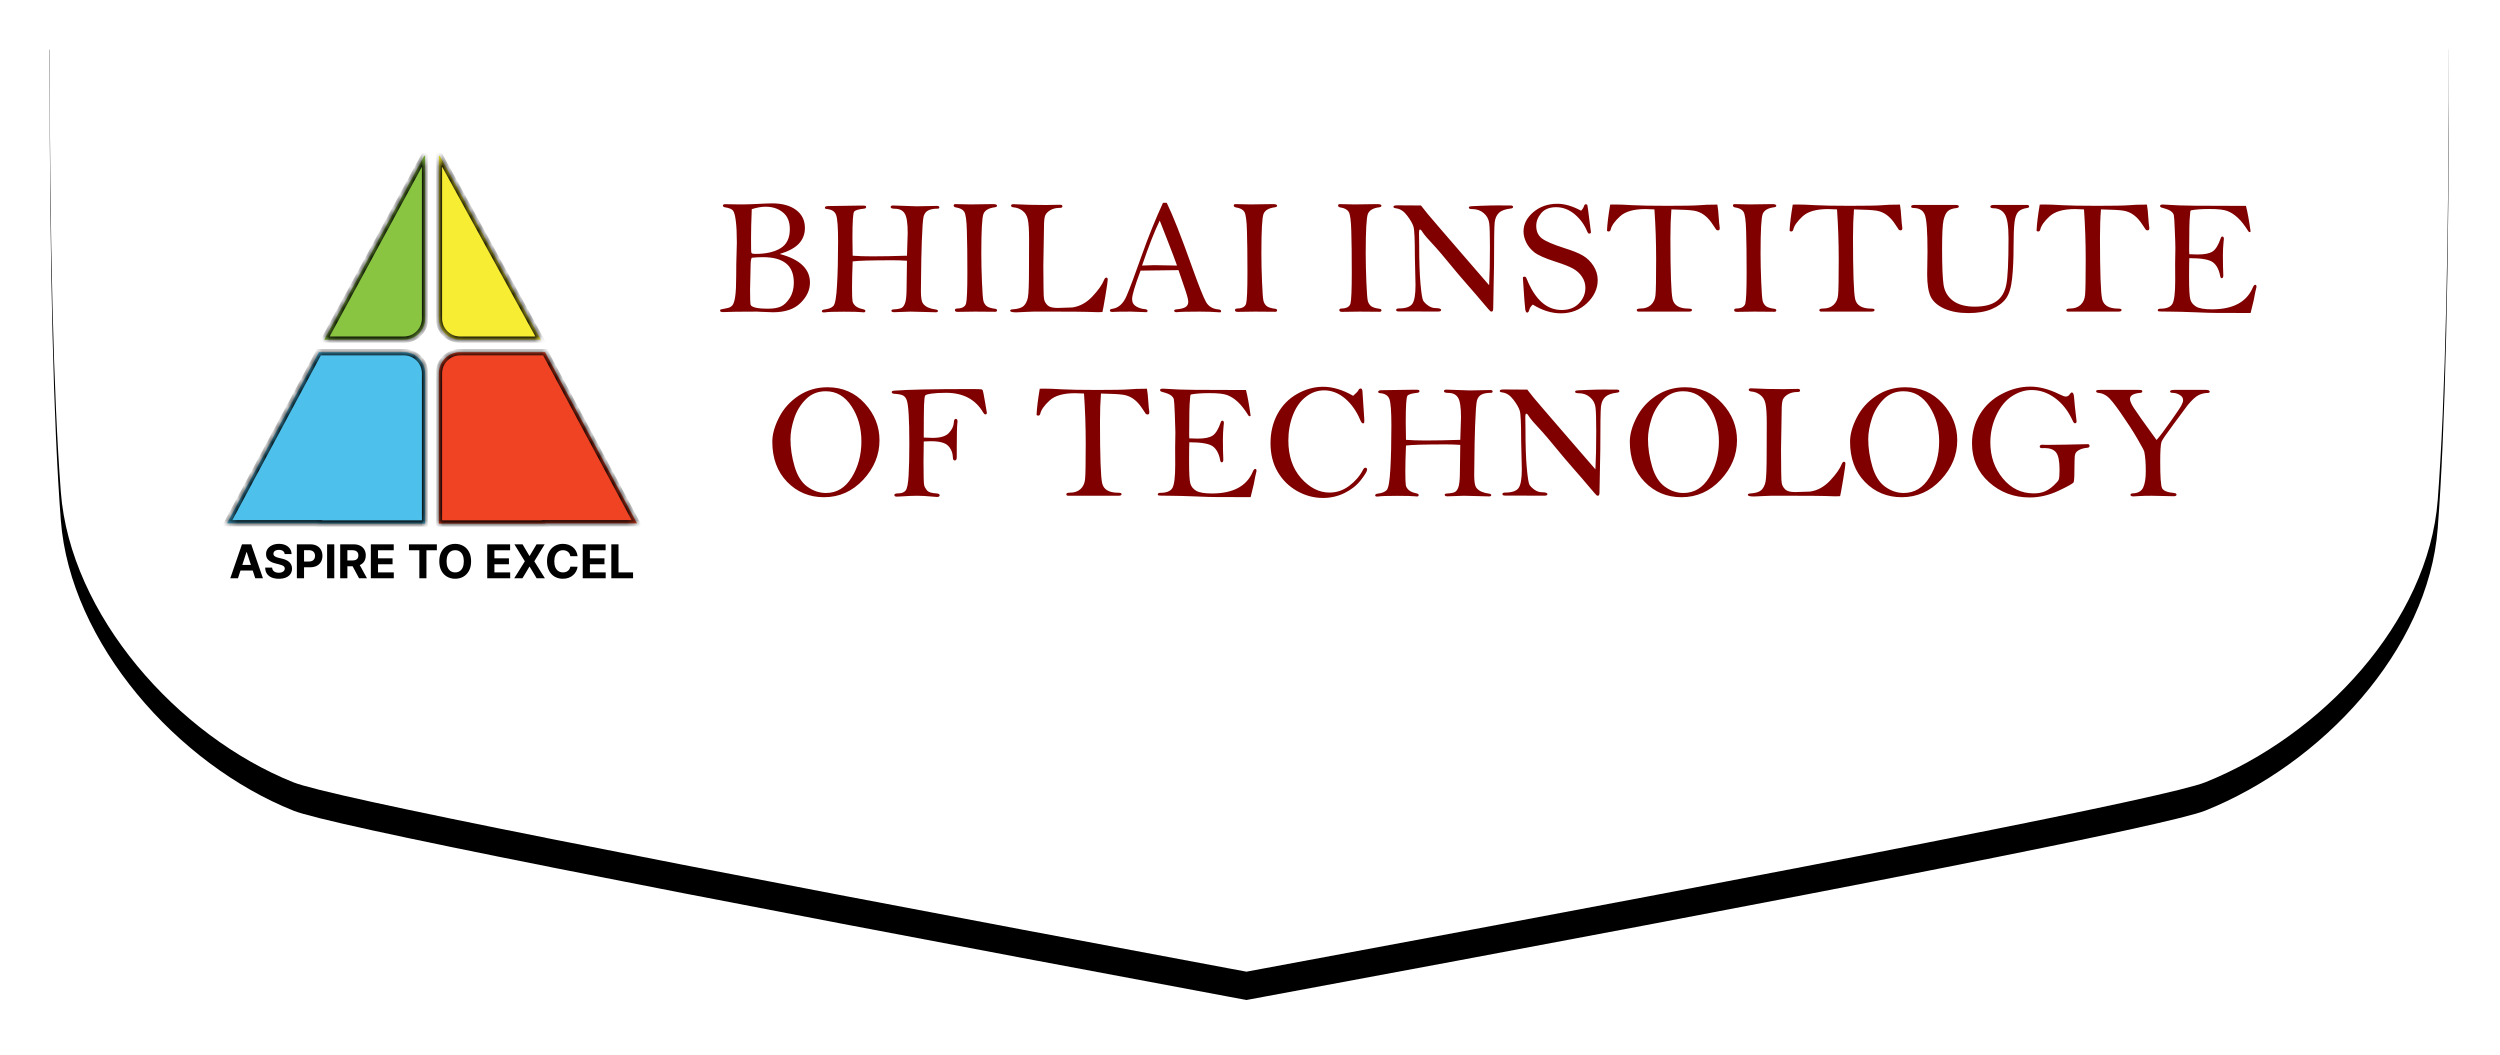 <svg width="353" height="149" viewBox="0 0 353 149" fill="none" xmlns="http://www.w3.org/2000/svg">
<g filter="url(#filter0_d_471_8386)">
<path d="M345.8 3C345.8 34.165 345.27 56.686 344.211 70.564C342.891 87.853 327.804 103.894 311.365 110.466C306.338 112.476 261.216 121.388 176 137.2L175.993 137.198L173.471 136.728C90.424 121.21 46.411 112.456 41.435 110.466C24.996 103.894 9.908 86.753 8.589 69.464C7.553 55.898 7.024 34.423 7 5.04V3H345.8Z" fill="black"/>
</g>
<path d="M345.8 3C345.8 34.165 345.27 56.686 344.211 70.564C342.891 87.853 327.804 103.894 311.365 110.466C306.338 112.476 261.216 121.388 176 137.2L175.993 137.198L173.471 136.728C90.424 121.21 46.411 112.456 41.435 110.466C24.996 103.894 9.908 86.753 8.589 69.464C7.553 55.898 7.024 34.423 7 5.04V3H345.8Z" fill="white"/>
<mask id="path-3-inside-1_471_8386" fill="white">
<path fill-rule="evenodd" clip-rule="evenodd" d="M45.038 49.727L32.059 73.893H45.038V73.928H60.025V52.724C60.025 51.069 58.683 49.727 57.028 49.727H45.038Z"/>
</mask>
<path fill-rule="evenodd" clip-rule="evenodd" d="M45.038 49.727L32.059 73.893H45.038V73.928H60.025V52.724C60.025 51.069 58.683 49.727 57.028 49.727H45.038Z" fill="#4DC0EC"/>
<path d="M32.059 73.893L31.663 73.68L31.307 74.343H32.059V73.893ZM45.038 49.727V49.277H44.769L44.642 49.514L45.038 49.727ZM45.038 73.893H45.487V73.444H45.038V73.893ZM45.038 73.928H44.588V74.378H45.038V73.928ZM60.025 73.928V74.378H60.474V73.928H60.025ZM32.455 74.106L45.434 49.939L44.642 49.514L31.663 73.68L32.455 74.106ZM45.038 73.444H32.059V74.343H45.038V73.444ZM45.487 73.928V73.893H44.588V73.928H45.487ZM60.025 73.478H45.038V74.378H60.025V73.478ZM59.575 52.724V73.928H60.474V52.724H59.575ZM57.028 50.176C58.435 50.176 59.575 51.317 59.575 52.724H60.474C60.474 50.82 58.931 49.277 57.028 49.277V50.176ZM45.038 50.176H57.028V49.277H45.038V50.176Z" fill="black" mask="url(#path-3-inside-1_471_8386)"/>
<mask id="path-5-inside-2_471_8386" fill="white">
<path fill-rule="evenodd" clip-rule="evenodd" d="M64.97 49.727H76.96L89.939 73.893H76.96V73.928H61.973V52.724C61.973 51.069 63.315 49.727 64.97 49.727Z"/>
</mask>
<path fill-rule="evenodd" clip-rule="evenodd" d="M64.97 49.727H76.96L89.939 73.893H76.96V73.928H61.973V52.724C61.973 51.069 63.315 49.727 64.97 49.727Z" fill="#F04323"/>
<path d="M76.96 49.727L77.356 49.514L77.229 49.277H76.96V49.727ZM89.939 73.893V74.343H90.691L90.335 73.68L89.939 73.893ZM76.96 73.893V73.444H76.51V73.893H76.96ZM76.96 73.928V74.378H77.409V73.928H76.96ZM61.973 73.928H61.523V74.378H61.973V73.928ZM76.96 49.277H64.97V50.176H76.96V49.277ZM90.335 73.68L77.356 49.514L76.564 49.939L89.543 74.106L90.335 73.68ZM76.96 74.343H89.939V73.444H76.96V74.343ZM77.409 73.928V73.893H76.51V73.928H77.409ZM61.973 74.378H76.96V73.478H61.973V74.378ZM61.523 52.724V73.928H62.422V52.724H61.523ZM64.97 49.277C63.066 49.277 61.523 50.82 61.523 52.724H62.422C62.422 51.317 63.563 50.176 64.97 50.176V49.277Z" fill="black" mask="url(#path-5-inside-2_471_8386)"/>
<mask id="path-7-inside-3_471_8386" fill="white">
<path fill-rule="evenodd" clip-rule="evenodd" d="M76.36 47.965L62.093 22H61.973V44.968C61.973 46.623 63.315 47.965 64.97 47.965H76.36Z"/>
</mask>
<path fill-rule="evenodd" clip-rule="evenodd" d="M76.36 47.965L62.093 22H61.973V44.968C61.973 46.623 63.315 47.965 64.97 47.965H76.36Z" fill="#F7ED33"/>
<path d="M76.36 47.965V48.415H77.12L76.754 47.749L76.36 47.965ZM62.093 22L62.487 21.784L62.359 21.55H62.093V22ZM61.973 22V21.55H61.523V22H61.973ZM76.754 47.749L62.487 21.784L61.699 22.216L75.966 48.182L76.754 47.749ZM61.973 22.45H62.093V21.55H61.973V22.45ZM62.422 44.968V22H61.523V44.968H62.422ZM64.97 47.516C63.563 47.516 62.422 46.375 62.422 44.968H61.523C61.523 46.871 63.066 48.415 64.97 48.415V47.516ZM76.36 47.516H64.97V48.415H76.36V47.516Z" fill="black" mask="url(#path-7-inside-3_471_8386)"/>
<mask id="path-9-inside-4_471_8386" fill="white">
<path fill-rule="evenodd" clip-rule="evenodd" d="M45.786 47.965L59.904 22H60.023V44.968C60.023 46.623 58.681 47.965 57.026 47.965H45.786Z"/>
</mask>
<path fill-rule="evenodd" clip-rule="evenodd" d="M45.786 47.965L59.904 22H60.023V44.968C60.023 46.623 58.681 47.965 57.026 47.965H45.786Z" fill="#89C541"/>
<path d="M45.786 47.965V48.415H45.029L45.391 47.75L45.786 47.965ZM59.904 22L59.509 21.785L59.637 21.55H59.904V22ZM60.023 22V21.55H60.473V22H60.023ZM45.391 47.75L59.509 21.785L60.299 22.215L46.181 48.18L45.391 47.75ZM60.023 22.45H59.904V21.55H60.023V22.45ZM59.574 44.968V22H60.473V44.968H59.574ZM57.026 47.516C58.433 47.516 59.574 46.375 59.574 44.968H60.473C60.473 46.871 58.93 48.415 57.026 48.415V47.516ZM45.786 47.516H57.026V48.415H45.786V47.516Z" fill="black" mask="url(#path-9-inside-4_471_8386)"/>
<path d="M33.599 81.654H32.513L34.168 76.858H35.475L37.128 81.654H36.042L34.84 77.954H34.803L33.599 81.654ZM33.532 79.769H36.098V80.561H33.532V79.769ZM40.198 78.238C40.179 78.049 40.099 77.902 39.957 77.797C39.815 77.693 39.622 77.641 39.378 77.641C39.213 77.641 39.073 77.664 38.959 77.711C38.845 77.756 38.758 77.819 38.697 77.9C38.637 77.982 38.608 78.074 38.608 78.177C38.605 78.263 38.623 78.338 38.662 78.402C38.702 78.466 38.758 78.521 38.828 78.568C38.898 78.613 38.979 78.653 39.071 78.687C39.164 78.72 39.262 78.748 39.367 78.772L39.797 78.875C40.007 78.921 40.199 78.984 40.373 79.062C40.548 79.14 40.7 79.236 40.828 79.35C40.956 79.464 41.055 79.598 41.125 79.753C41.197 79.907 41.234 80.085 41.235 80.284C41.234 80.578 41.159 80.832 41.01 81.048C40.864 81.262 40.651 81.428 40.373 81.547C40.097 81.664 39.764 81.722 39.373 81.722C38.986 81.722 38.649 81.663 38.362 81.544C38.076 81.426 37.853 81.25 37.692 81.017C37.533 80.783 37.449 80.494 37.442 80.149H38.423C38.434 80.309 38.48 80.444 38.561 80.551C38.644 80.657 38.754 80.738 38.891 80.793C39.03 80.846 39.187 80.872 39.362 80.872C39.533 80.872 39.683 80.847 39.809 80.797C39.937 80.747 40.036 80.678 40.106 80.589C40.177 80.5 40.212 80.398 40.212 80.282C40.212 80.174 40.18 80.084 40.116 80.01C40.053 79.937 39.961 79.875 39.84 79.823C39.719 79.772 39.572 79.725 39.397 79.683L38.875 79.551C38.47 79.453 38.151 79.299 37.917 79.09C37.683 78.881 37.566 78.599 37.568 78.245C37.566 77.954 37.644 77.701 37.8 77.484C37.958 77.267 38.174 77.097 38.449 76.975C38.723 76.854 39.035 76.793 39.385 76.793C39.741 76.793 40.052 76.854 40.317 76.975C40.584 77.097 40.792 77.267 40.94 77.484C41.089 77.701 41.165 77.952 41.17 78.238H40.198ZM41.917 81.654V76.858H43.809C44.173 76.858 44.483 76.928 44.739 77.067C44.995 77.204 45.19 77.395 45.325 77.641C45.46 77.884 45.528 78.165 45.528 78.484C45.528 78.802 45.459 79.083 45.322 79.327C45.185 79.57 44.986 79.76 44.725 79.896C44.466 80.031 44.152 80.099 43.784 80.099H42.578V79.287H43.62C43.815 79.287 43.976 79.253 44.102 79.186C44.23 79.117 44.325 79.023 44.388 78.903C44.452 78.781 44.484 78.641 44.484 78.484C44.484 78.324 44.452 78.185 44.388 78.067C44.325 77.947 44.23 77.854 44.102 77.788C43.974 77.721 43.812 77.687 43.615 77.687H42.931V81.654H41.917ZM47.201 76.858V81.654H46.187V76.858H47.201ZM48.035 81.654V76.858H49.927C50.289 76.858 50.598 76.923 50.855 77.053C51.112 77.181 51.308 77.363 51.442 77.598C51.578 77.833 51.646 78.108 51.646 78.425C51.646 78.743 51.577 79.017 51.44 79.247C51.303 79.475 51.103 79.65 50.843 79.772C50.584 79.893 50.27 79.954 49.901 79.954H48.635V79.139H49.737C49.931 79.139 50.092 79.113 50.22 79.06C50.348 79.007 50.443 78.927 50.505 78.821C50.569 78.715 50.602 78.583 50.602 78.425C50.602 78.266 50.569 78.132 50.505 78.022C50.443 77.913 50.347 77.83 50.218 77.774C50.09 77.716 49.928 77.687 49.733 77.687H49.049V81.654H48.035ZM50.625 79.472L51.817 81.654H50.698L49.531 79.472H50.625ZM52.362 81.654V76.858H55.594V77.694H53.377V78.837H55.428V79.673H53.377V80.818H55.603V81.654H52.362ZM57.744 77.694V76.858H61.683V77.694H60.214V81.654H59.212V77.694H57.744ZM66.519 79.256C66.519 79.779 66.42 80.224 66.222 80.591C66.025 80.958 65.757 81.238 65.416 81.432C65.078 81.624 64.697 81.72 64.274 81.72C63.847 81.72 63.465 81.623 63.126 81.43C62.788 81.236 62.52 80.956 62.323 80.589C62.126 80.222 62.028 79.778 62.028 79.256C62.028 78.733 62.126 78.288 62.323 77.922C62.52 77.555 62.788 77.275 63.126 77.083C63.465 76.89 63.847 76.793 64.274 76.793C64.697 76.793 65.078 76.89 65.416 77.083C65.757 77.275 66.025 77.555 66.222 77.922C66.42 78.288 66.519 78.733 66.519 79.256ZM65.491 79.256C65.491 78.918 65.441 78.632 65.339 78.399C65.239 78.167 65.098 77.99 64.915 77.87C64.733 77.75 64.519 77.69 64.274 77.69C64.029 77.69 63.815 77.75 63.632 77.87C63.45 77.99 63.307 78.167 63.206 78.399C63.106 78.632 63.056 78.918 63.056 79.256C63.056 79.595 63.106 79.881 63.206 80.113C63.307 80.346 63.45 80.522 63.632 80.643C63.815 80.763 64.029 80.823 64.274 80.823C64.519 80.823 64.733 80.763 64.915 80.643C65.098 80.522 65.239 80.346 65.339 80.113C65.441 79.881 65.491 79.595 65.491 79.256ZM68.797 81.654V76.858H72.028V77.694H69.811V78.837H71.862V79.673H69.811V80.818H72.038V81.654H68.797ZM73.785 76.858L74.752 78.493H74.79L75.762 76.858H76.907L75.443 79.256L76.94 81.654H75.773L74.79 80.017H74.752L73.769 81.654H72.607L74.108 79.256L72.635 76.858H73.785ZM81.555 78.537H80.529C80.51 78.405 80.472 78.287 80.414 78.184C80.356 78.079 80.282 77.99 80.192 77.917C80.101 77.844 79.996 77.787 79.878 77.748C79.761 77.709 79.633 77.69 79.496 77.69C79.248 77.69 79.032 77.751 78.847 77.875C78.663 77.996 78.52 78.174 78.419 78.409C78.317 78.641 78.267 78.924 78.267 79.256C78.267 79.598 78.317 79.885 78.419 80.118C78.522 80.351 78.666 80.526 78.85 80.645C79.034 80.764 79.247 80.823 79.489 80.823C79.625 80.823 79.751 80.805 79.866 80.769C79.983 80.733 80.087 80.681 80.178 80.612C80.268 80.542 80.343 80.457 80.402 80.357C80.463 80.257 80.505 80.143 80.529 80.015L81.555 80.02C81.528 80.24 81.462 80.452 81.356 80.657C81.251 80.86 81.11 81.041 80.932 81.202C80.755 81.362 80.544 81.488 80.299 81.582C80.056 81.674 79.78 81.72 79.473 81.72C79.045 81.72 78.662 81.623 78.325 81.43C77.99 81.236 77.724 80.956 77.529 80.589C77.335 80.222 77.239 79.778 77.239 79.256C77.239 78.733 77.337 78.288 77.534 77.922C77.731 77.555 77.998 77.275 78.335 77.083C78.672 76.89 79.051 76.793 79.473 76.793C79.751 76.793 80.008 76.832 80.246 76.91C80.484 76.988 80.696 77.102 80.88 77.252C81.064 77.4 81.214 77.582 81.33 77.797C81.447 78.013 81.522 78.26 81.555 78.537ZM82.282 81.654V76.858H85.513V77.694H83.296V78.837H85.347V79.673H83.296V80.818H85.523V81.654H82.282ZM86.319 81.654V76.858H87.333V80.818H89.389V81.654H86.319Z" fill="black"/>
<path d="M110.097 35.863C111.524 36.239 112.591 36.764 113.297 37.44C114.01 38.115 114.367 38.936 114.367 39.903C114.367 40.938 113.926 41.894 113.044 42.769C112.161 43.651 110.865 44.092 109.153 44.092C108.831 44.092 108.317 44.073 107.611 44.035C107.158 44.011 106.913 44 106.875 44C104.511 44 102.915 44.023 102.087 44.069C101.81 44.069 101.672 43.996 101.672 43.85C101.672 43.774 101.711 43.72 101.787 43.689C101.872 43.659 102.171 43.597 102.685 43.505C102.992 43.451 103.234 43.321 103.41 43.114C103.587 42.907 103.721 42.485 103.813 41.848C103.905 41.211 103.951 40.263 103.951 39.005C103.951 37.762 103.967 36.761 103.997 36.001C104.028 35.234 104.043 34.647 104.043 34.24C104.043 32.974 103.993 31.957 103.894 31.19C103.802 30.423 103.667 29.935 103.491 29.728C103.314 29.513 102.954 29.364 102.409 29.279C102.186 29.249 102.075 29.168 102.075 29.038C102.075 28.9 102.186 28.831 102.409 28.831L104.504 28.865C105.187 28.865 105.827 28.85 106.426 28.819C107.768 28.75 108.636 28.715 109.027 28.715C110.446 28.715 111.574 29.026 112.411 29.648C113.239 30.269 113.654 31.117 113.654 32.191C113.654 33.035 113.381 33.76 112.836 34.367C112.292 34.973 111.379 35.471 110.097 35.863ZM106.149 29.533C106.08 31.213 106.046 32.575 106.046 33.618L106.057 35.322C106.057 35.552 106.088 35.698 106.149 35.759C106.219 35.821 106.399 35.851 106.69 35.851C108.148 35.851 109.318 35.587 110.201 35.057C111.083 34.52 111.524 33.622 111.524 32.364C111.524 31.297 111.194 30.503 110.535 29.981C109.882 29.452 109.069 29.187 108.095 29.187C107.527 29.187 106.878 29.302 106.149 29.533ZM106.149 36.392C106.042 36.584 105.988 36.918 105.988 37.394L105.908 40.962C105.908 42.22 105.938 42.922 106 43.068C106.069 43.214 106.291 43.336 106.667 43.436C107.051 43.536 107.653 43.586 108.474 43.586C109.203 43.586 109.794 43.486 110.247 43.286C110.707 43.079 111.129 42.676 111.513 42.078C111.897 41.479 112.088 40.762 112.088 39.926C112.088 38.683 111.72 37.77 110.983 37.186C110.255 36.603 109.173 36.312 107.738 36.312C107.254 36.312 106.725 36.339 106.149 36.392ZM128.064 36.105L128.167 32.905C128.167 31.501 128.025 30.58 127.741 30.143C127.465 29.698 126.997 29.475 126.337 29.475C125.953 29.475 125.762 29.395 125.762 29.233C125.762 29.087 125.877 29.015 126.107 29.015L129.456 29.13L132.299 29.072C132.522 29.072 132.633 29.141 132.633 29.279C132.633 29.402 132.56 29.463 132.414 29.463C131.831 29.463 131.378 29.548 131.056 29.717C130.734 29.886 130.519 30.173 130.411 30.58C130.312 30.987 130.227 32.149 130.158 34.067C130.097 35.978 130.066 37.367 130.066 38.234L130.032 41.065C130.032 41.947 130.116 42.523 130.285 42.791C130.454 43.052 130.703 43.26 131.033 43.413C131.371 43.559 131.716 43.651 132.069 43.689C132.314 43.72 132.437 43.793 132.437 43.908C132.437 44.031 132.334 44.092 132.126 44.092L128.581 44L126.268 44.081C126 44.081 125.865 44.011 125.865 43.873C125.865 43.758 125.961 43.697 126.153 43.689C126.767 43.651 127.166 43.57 127.35 43.447C127.542 43.325 127.695 43.091 127.81 42.745C127.925 42.4 127.991 41.817 128.006 40.996L128.064 36.818C127.404 36.772 126.732 36.749 126.049 36.749C123.08 36.749 121.196 36.803 120.398 36.91C120.337 38.383 120.306 39.596 120.306 40.547C120.306 41.614 120.329 42.27 120.375 42.515C120.421 42.761 120.563 42.991 120.801 43.206C121.047 43.413 121.38 43.559 121.802 43.643C122.063 43.697 122.194 43.781 122.194 43.896C122.194 44.035 122.109 44.104 121.94 44.104C121.887 44.104 121.81 44.096 121.71 44.081C121.296 44.035 120.437 44.011 119.132 44.011C117.713 44.011 116.842 44.042 116.52 44.104C116.45 44.111 116.381 44.115 116.312 44.115C116.136 44.115 116.048 44.057 116.048 43.943C116.048 43.812 116.167 43.731 116.404 43.701C116.995 43.632 117.417 43.467 117.67 43.206C117.924 42.945 118.096 41.967 118.188 40.271C118.288 38.575 118.338 36.515 118.338 34.09C118.338 32.118 118.246 30.875 118.062 30.361C117.878 29.847 117.429 29.563 116.715 29.51C116.554 29.494 116.473 29.433 116.473 29.325C116.473 29.172 116.638 29.095 116.968 29.095L121.607 29.026C121.937 29.026 122.132 29.038 122.194 29.061C122.263 29.076 122.297 29.137 122.297 29.245C122.297 29.368 122.198 29.441 121.998 29.463C121.238 29.54 120.774 29.678 120.605 29.878C120.444 30.077 120.364 31.32 120.364 33.607C120.364 33.845 120.375 34.677 120.398 36.105C121.181 36.166 122.102 36.197 123.16 36.197C124.526 36.197 126.161 36.166 128.064 36.105ZM134.9 28.819L136.995 28.865L140.206 28.819C140.59 28.819 140.782 28.896 140.782 29.049C140.782 29.164 140.678 29.237 140.471 29.268C139.619 29.375 139.086 29.682 138.871 30.189C138.664 30.695 138.56 32.567 138.56 35.805C138.56 36.995 138.591 38.334 138.652 39.822C138.714 41.311 138.783 42.201 138.859 42.492C138.936 42.784 139.082 43.022 139.297 43.206C139.512 43.39 139.911 43.52 140.494 43.597C140.686 43.62 140.782 43.693 140.782 43.816C140.782 43.954 140.693 44.023 140.517 44.023L137.662 44L135.234 44.035C134.965 44.035 134.831 43.958 134.831 43.804C134.831 43.643 134.939 43.563 135.153 43.563C135.867 43.547 136.285 43.309 136.408 42.849C136.531 42.389 136.592 40.919 136.592 38.441C136.592 36.047 136.569 34.109 136.523 32.629C136.485 31.148 136.362 30.242 136.155 29.912C135.948 29.582 135.556 29.375 134.981 29.291C134.766 29.253 134.658 29.164 134.658 29.026C134.658 28.888 134.739 28.819 134.9 28.819ZM155.663 44.057C155.287 44.073 155.072 44.081 155.019 44.081C154.735 44.081 154.221 44.065 153.476 44.035C152.732 44.011 151.186 44 148.838 44H145.915C145.807 44 145.416 44.015 144.741 44.046C144.066 44.084 143.655 44.104 143.509 44.104C142.926 44.104 142.635 44.027 142.635 43.873C142.635 43.751 142.75 43.685 142.98 43.678C143.724 43.632 144.242 43.474 144.534 43.206C144.825 42.93 145.025 42.538 145.132 42.032C145.24 41.518 145.293 40.137 145.293 37.889L145.305 33.768C145.305 32.433 145.243 31.501 145.121 30.971C145.006 30.442 144.76 30.039 144.384 29.763C144.016 29.479 143.598 29.318 143.129 29.279C142.884 29.256 142.761 29.176 142.761 29.038C142.761 28.9 142.872 28.831 143.095 28.831C143.149 28.831 143.248 28.834 143.394 28.842C144.614 28.911 146.041 28.946 147.676 28.946L149.701 28.911C149.909 28.911 150.012 28.988 150.012 29.141C150.012 29.279 149.901 29.348 149.678 29.348C149.134 29.348 148.677 29.456 148.309 29.671C147.948 29.886 147.706 30.135 147.584 30.419C147.469 30.695 147.411 31.24 147.411 32.053L147.319 37.497L147.342 40.536C147.342 41.479 147.38 42.093 147.457 42.377C147.541 42.661 147.71 42.918 147.963 43.148C148.217 43.371 148.677 43.482 149.345 43.482C149.398 43.482 150.085 43.459 151.405 43.413C152.456 43.267 153.4 42.753 154.236 41.871C155.072 40.988 155.629 40.198 155.905 39.5C155.989 39.3 156.093 39.2 156.216 39.2C156.346 39.2 156.411 39.293 156.411 39.477C156.411 39.692 156.3 40.463 156.078 41.79C155.855 43.11 155.717 43.866 155.663 44.057ZM164.215 28.635H164.744C165.604 30.392 166.789 33.396 168.301 37.647C169.275 40.371 169.943 42.043 170.303 42.665C170.664 43.279 171.243 43.62 172.041 43.689C172.295 43.712 172.421 43.797 172.421 43.943C172.421 44.05 172.356 44.104 172.225 44.104L172.064 44.092C171.358 44.031 170.461 44 169.371 44C167.698 44 166.624 44.027 166.148 44.081C165.911 44.081 165.792 44.011 165.792 43.873C165.792 43.774 165.88 43.712 166.056 43.689C166.709 43.628 167.157 43.517 167.403 43.355C167.656 43.194 167.783 42.941 167.783 42.596C167.783 42.266 167.549 41.441 167.081 40.121L166.402 38.142C166.003 38.142 164.219 38.165 161.05 38.211C160.252 40.336 159.853 41.675 159.853 42.227C159.853 42.696 160.048 43.045 160.44 43.275C160.839 43.497 161.23 43.62 161.614 43.643C161.898 43.666 162.04 43.755 162.04 43.908C162.04 43.969 161.994 44.027 161.901 44.081C160.674 44.027 159.933 44 159.68 44C158.391 44 157.524 44.015 157.079 44.046C156.833 44.046 156.711 43.977 156.711 43.839C156.711 43.716 156.818 43.639 157.033 43.609C157.915 43.494 158.591 42.895 159.059 41.813C159.527 40.731 160.256 38.786 161.245 35.978C162.151 33.423 163.141 30.975 164.215 28.635ZM163.754 31.144C163.041 32.602 162.208 34.719 161.257 37.497C162.047 37.459 162.615 37.44 162.96 37.44L166.194 37.497C165.911 36.699 165.512 35.64 164.997 34.321C164.368 32.748 163.954 31.689 163.754 31.144ZM174.447 28.819L176.541 28.865L179.753 28.819C180.136 28.819 180.328 28.896 180.328 29.049C180.328 29.164 180.225 29.237 180.017 29.268C179.166 29.375 178.632 29.682 178.418 30.189C178.21 30.695 178.107 32.567 178.107 35.805C178.107 36.995 178.137 38.334 178.199 39.822C178.26 41.311 178.329 42.201 178.406 42.492C178.483 42.784 178.629 43.022 178.843 43.206C179.058 43.39 179.457 43.52 180.04 43.597C180.232 43.62 180.328 43.693 180.328 43.816C180.328 43.954 180.24 44.023 180.063 44.023L177.209 44L174.781 44.035C174.512 44.035 174.378 43.958 174.378 43.804C174.378 43.643 174.485 43.563 174.7 43.563C175.414 43.547 175.832 43.309 175.955 42.849C176.077 42.389 176.139 40.919 176.139 38.441C176.139 36.047 176.116 34.109 176.07 32.629C176.031 31.148 175.908 30.242 175.701 29.912C175.494 29.582 175.103 29.375 174.527 29.291C174.312 29.253 174.205 29.164 174.205 29.026C174.205 28.888 174.286 28.819 174.447 28.819ZM189.179 28.819L191.274 28.865L194.485 28.819C194.868 28.819 195.06 28.896 195.06 29.049C195.06 29.164 194.957 29.237 194.75 29.268C193.898 29.375 193.365 29.682 193.15 30.189C192.943 30.695 192.839 32.567 192.839 35.805C192.839 36.995 192.87 38.334 192.931 39.822C192.992 41.311 193.061 42.201 193.138 42.492C193.215 42.784 193.361 43.022 193.576 43.206C193.79 43.39 194.189 43.52 194.773 43.597C194.964 43.62 195.06 43.693 195.06 43.816C195.06 43.954 194.972 44.023 194.796 44.023L191.941 44L189.513 44.035C189.244 44.035 189.11 43.958 189.11 43.804C189.11 43.643 189.217 43.563 189.432 43.563C190.146 43.547 190.564 43.309 190.687 42.849C190.809 42.389 190.871 40.919 190.871 38.441C190.871 36.047 190.848 34.109 190.802 32.629C190.763 31.148 190.641 30.242 190.433 29.912C190.226 29.582 189.835 29.375 189.259 29.291C189.045 29.253 188.937 29.164 188.937 29.026C188.937 28.888 189.018 28.819 189.179 28.819ZM200.642 29.015C201.103 29.636 201.901 30.599 203.036 31.904L206.719 36.173L210.264 40.271C210.341 38.882 210.379 37.079 210.379 34.861C210.379 33.196 210.345 32.084 210.276 31.524C210.207 30.956 209.95 30.48 209.505 30.096C209.067 29.713 208.519 29.521 207.859 29.521C207.552 29.521 207.398 29.456 207.398 29.325C207.398 29.249 207.429 29.195 207.491 29.164C207.56 29.126 208.077 29.091 209.044 29.061C210.011 29.022 210.824 29.003 211.484 29.003L213.038 29.015H213.291C213.529 29.015 213.648 29.084 213.648 29.222C213.648 29.345 213.545 29.418 213.337 29.441C212.562 29.525 212.002 29.728 211.657 30.05C211.319 30.365 211.116 30.822 211.047 31.42C210.986 32.019 210.955 34.033 210.955 37.463L210.84 43.54C210.84 43.846 210.763 44 210.61 44C210.571 44 210.518 43.985 210.448 43.954C210.387 43.916 210.046 43.528 209.424 42.791C208.803 42.047 208.035 41.157 207.122 40.121C206.217 39.085 205.503 38.245 204.981 37.601C203.838 36.212 203.117 35.356 202.818 35.034C201.705 33.852 201.049 33.093 200.85 32.755C200.719 32.525 200.6 32.41 200.493 32.41C200.408 32.41 200.366 32.56 200.366 32.859L200.389 34.643C200.389 36.906 200.451 38.713 200.573 40.064C200.696 41.414 200.823 42.208 200.953 42.446C201.091 42.676 201.325 42.91 201.655 43.148C201.993 43.386 202.35 43.505 202.726 43.505C203.232 43.505 203.485 43.597 203.485 43.781C203.485 43.919 203.343 43.989 203.059 43.989L197.523 43.977C197.262 43.977 197.132 43.912 197.132 43.781C197.132 43.628 197.259 43.551 197.512 43.551C198.456 43.551 199.085 43.344 199.399 42.93C199.714 42.508 199.871 41.617 199.871 40.259L199.779 36.22C199.779 33.833 199.714 32.429 199.583 32.007C199.453 31.577 199.158 31.059 198.697 30.453C198.245 29.84 197.727 29.494 197.143 29.418C196.883 29.387 196.752 29.318 196.752 29.21C196.752 29.064 196.921 28.992 197.259 28.992L200.642 29.015ZM223.247 29.751C223.454 29.544 223.592 29.329 223.661 29.107C223.723 28.923 223.811 28.831 223.926 28.831C223.987 28.831 224.057 28.869 224.133 28.946C224.187 29.222 224.264 29.778 224.363 30.614L224.64 32.778C224.64 32.916 224.555 32.985 224.386 32.985C224.294 32.985 224.214 32.909 224.145 32.755C223.738 31.75 223.136 30.914 222.338 30.246C221.54 29.586 220.669 29.256 219.725 29.256C218.797 29.256 218.095 29.536 217.619 30.096C217.151 30.657 216.917 31.251 216.917 31.881C216.917 32.648 217.174 33.235 217.688 33.642C218.202 34.048 219.261 34.508 220.865 35.023C222.046 35.391 222.929 35.748 223.512 36.093C224.103 36.438 224.597 36.922 224.996 37.543C225.395 38.165 225.595 38.832 225.595 39.546C225.595 40.758 225.092 41.844 224.087 42.803C223.082 43.762 221.851 44.242 220.393 44.242C219.081 44.242 217.761 43.831 216.433 43.01C216.173 43.225 216.004 43.478 215.927 43.77C215.866 44.015 215.766 44.138 215.628 44.138C215.505 44.138 215.417 43.981 215.363 43.666C215.309 43.352 215.198 41.863 215.029 39.2C215.06 39.108 215.14 39.062 215.271 39.062C215.386 39.062 215.478 39.147 215.547 39.316C216.729 42.285 218.378 43.77 220.496 43.77C221.547 43.77 222.368 43.455 222.959 42.826C223.558 42.189 223.857 41.46 223.857 40.639C223.857 40.071 223.696 39.55 223.374 39.074C223.059 38.598 222.637 38.215 222.108 37.923C221.586 37.631 220.757 37.305 219.622 36.945C218.164 36.477 217.17 36.035 216.641 35.621C216.119 35.199 215.735 34.727 215.49 34.205C215.244 33.676 215.121 33.166 215.121 32.675C215.121 31.654 215.582 30.749 216.502 29.958C217.431 29.168 218.566 28.773 219.909 28.773C220.416 28.773 220.945 28.854 221.498 29.015C222.058 29.176 222.641 29.421 223.247 29.751ZM233.606 29.567C233.007 29.536 232.585 29.521 232.34 29.521C230.682 29.521 229.481 29.866 228.737 30.557C227.993 31.247 227.559 31.861 227.436 32.398C227.398 32.59 227.295 32.686 227.126 32.686C227.049 32.686 226.976 32.652 226.907 32.583C226.945 31.669 227.095 30.438 227.356 28.888C227.724 28.88 227.958 28.877 228.058 28.877C228.656 28.877 229.458 28.907 230.463 28.969C231.545 29.03 233.203 29.061 235.436 29.061C237.722 29.061 239.211 29.034 239.901 28.98C240.53 28.919 241.394 28.888 242.491 28.888C242.583 29.441 242.644 30.016 242.675 30.614C242.721 31.297 242.767 31.777 242.813 32.053C242.821 32.114 242.825 32.18 242.825 32.249C242.825 32.433 242.744 32.525 242.583 32.525C242.483 32.525 242.399 32.494 242.33 32.433C242.268 32.364 242.123 32.145 241.892 31.777C241.493 31.155 241.079 30.687 240.649 30.373C240.22 30.05 239.74 29.843 239.211 29.751C238.681 29.659 237.611 29.598 236 29.567C235.907 30.726 235.861 32.049 235.861 33.538C235.861 38.464 235.965 41.368 236.172 42.251C236.387 43.133 237.143 43.574 238.44 43.574C238.754 43.574 238.911 43.639 238.911 43.77C238.911 43.923 238.762 44 238.463 44H231.384C231.2 44 231.108 43.927 231.108 43.781C231.108 43.636 231.288 43.563 231.649 43.563C232.255 43.563 232.742 43.394 233.111 43.056C233.487 42.711 233.701 42.247 233.755 41.664C233.817 41.08 233.847 39.396 233.847 36.611C233.847 34.232 233.767 31.884 233.606 29.567ZM244.931 28.819L247.026 28.865L250.237 28.819C250.62 28.819 250.812 28.896 250.812 29.049C250.812 29.164 250.709 29.237 250.501 29.268C249.65 29.375 249.116 29.682 248.902 30.189C248.694 30.695 248.591 32.567 248.591 35.805C248.591 36.995 248.622 38.334 248.683 39.822C248.744 41.311 248.813 42.201 248.89 42.492C248.967 42.784 249.113 43.022 249.327 43.206C249.542 43.39 249.941 43.52 250.524 43.597C250.716 43.62 250.812 43.693 250.812 43.816C250.812 43.954 250.724 44.023 250.548 44.023L247.693 44L245.265 44.035C244.996 44.035 244.862 43.958 244.862 43.804C244.862 43.643 244.969 43.563 245.184 43.563C245.898 43.547 246.316 43.309 246.439 42.849C246.561 42.389 246.623 40.919 246.623 38.441C246.623 36.047 246.6 34.109 246.554 32.629C246.515 31.148 246.393 30.242 246.185 29.912C245.978 29.582 245.587 29.375 245.011 29.291C244.797 29.253 244.689 29.164 244.689 29.026C244.689 28.888 244.77 28.819 244.931 28.819ZM259.387 29.567C258.788 29.536 258.366 29.521 258.121 29.521C256.463 29.521 255.263 29.866 254.518 30.557C253.774 31.247 253.34 31.861 253.218 32.398C253.179 32.59 253.076 32.686 252.907 32.686C252.83 32.686 252.757 32.652 252.688 32.583C252.727 31.669 252.876 30.438 253.137 28.888C253.505 28.88 253.739 28.877 253.839 28.877C254.438 28.877 255.24 28.907 256.245 28.969C257.327 29.03 258.984 29.061 261.217 29.061C263.503 29.061 264.992 29.034 265.682 28.98C266.312 28.919 267.175 28.888 268.272 28.888C268.364 29.441 268.426 30.016 268.456 30.614C268.502 31.297 268.548 31.777 268.594 32.053C268.602 32.114 268.606 32.18 268.606 32.249C268.606 32.433 268.525 32.525 268.364 32.525C268.264 32.525 268.18 32.494 268.111 32.433C268.05 32.364 267.904 32.145 267.674 31.777C267.275 31.155 266.86 30.687 266.431 30.373C266.001 30.05 265.521 29.843 264.992 29.751C264.462 29.659 263.392 29.598 261.781 29.567C261.689 30.726 261.643 32.049 261.643 33.538C261.643 38.464 261.746 41.368 261.953 42.251C262.168 43.133 262.924 43.574 264.221 43.574C264.535 43.574 264.693 43.639 264.693 43.77C264.693 43.923 264.543 44 264.244 44H257.165C256.981 44 256.889 43.927 256.889 43.781C256.889 43.636 257.07 43.563 257.43 43.563C258.036 43.563 258.524 43.394 258.892 43.056C259.268 42.711 259.483 42.247 259.536 41.664C259.598 41.08 259.628 39.396 259.628 36.611C259.628 34.232 259.548 31.884 259.387 29.567ZM270.332 28.934H276.099C276.429 28.934 276.593 29.003 276.593 29.141C276.593 29.279 276.471 29.36 276.225 29.383C275.68 29.437 275.278 29.586 275.017 29.832C274.756 30.077 274.556 30.511 274.418 31.132C274.288 31.754 274.223 33.085 274.223 35.126C274.223 37.574 274.292 39.27 274.43 40.213C274.575 41.157 275.021 41.909 275.765 42.469C276.517 43.022 277.537 43.298 278.826 43.298C280.177 43.298 281.205 43.041 281.911 42.527C282.617 42.013 283.073 41.249 283.28 40.236C283.495 39.224 283.603 37.025 283.603 33.642C283.603 31.9 283.422 30.76 283.062 30.223C282.701 29.678 282.168 29.406 281.462 29.406C281.178 29.406 281.036 29.325 281.036 29.164C281.036 29.011 281.224 28.934 281.6 28.934H286.204C286.411 28.934 286.515 29.011 286.515 29.164C286.515 29.272 286.43 29.337 286.261 29.36C285.678 29.444 285.249 29.628 284.972 29.912C284.704 30.196 284.527 30.71 284.443 31.455C284.359 32.199 284.316 33.292 284.316 34.735C284.316 36.538 284.247 38.069 284.109 39.327C283.979 40.586 283.691 41.526 283.246 42.147C282.801 42.761 282.13 43.26 281.232 43.643C280.342 44.019 279.245 44.207 277.94 44.207C276.605 44.207 275.466 43.996 274.522 43.574C273.586 43.145 272.949 42.581 272.611 41.882C272.281 41.176 272.116 40.125 272.116 38.729L272.162 35.541C272.162 32.709 272.04 30.979 271.794 30.35C271.556 29.713 271.038 29.387 270.24 29.371C269.979 29.371 269.849 29.306 269.849 29.176C269.849 29.015 270.01 28.934 270.332 28.934ZM294.261 29.567C293.662 29.536 293.24 29.521 292.995 29.521C291.337 29.521 290.136 29.866 289.392 30.557C288.648 31.247 288.214 31.861 288.091 32.398C288.053 32.59 287.95 32.686 287.781 32.686C287.704 32.686 287.631 32.652 287.562 32.583C287.6 31.669 287.75 30.438 288.011 28.888C288.379 28.88 288.613 28.877 288.713 28.877C289.311 28.877 290.113 28.907 291.118 28.969C292.2 29.03 293.858 29.061 296.091 29.061C298.377 29.061 299.866 29.034 300.556 28.98C301.185 28.919 302.049 28.888 303.146 28.888C303.238 29.441 303.299 30.016 303.33 30.614C303.376 31.297 303.422 31.777 303.468 32.053C303.476 32.114 303.48 32.18 303.48 32.249C303.48 32.433 303.399 32.525 303.238 32.525C303.138 32.525 303.054 32.494 302.985 32.433C302.923 32.364 302.778 32.145 302.547 31.777C302.148 31.155 301.734 30.687 301.304 30.373C300.875 30.05 300.395 29.843 299.866 29.751C299.336 29.659 298.266 29.598 296.655 29.567C296.562 30.726 296.516 32.049 296.516 33.538C296.516 38.464 296.62 41.368 296.827 42.251C297.042 43.133 297.798 43.574 299.095 43.574C299.409 43.574 299.566 43.639 299.566 43.77C299.566 43.923 299.417 44 299.118 44H292.039C291.855 44 291.763 43.927 291.763 43.781C291.763 43.636 291.943 43.563 292.304 43.563C292.91 43.563 293.397 43.394 293.766 43.056C294.142 42.711 294.356 42.247 294.41 41.664C294.472 41.08 294.502 39.396 294.502 36.611C294.502 34.232 294.422 31.884 294.261 29.567ZM317.13 29.072C317.352 29.932 317.571 31.136 317.786 32.686C317.748 32.748 317.705 32.778 317.659 32.778C317.606 32.778 317.548 32.748 317.487 32.686C316.957 31.834 316.451 31.186 315.967 30.741C315.484 30.296 314.997 29.981 314.506 29.797C314.022 29.605 313.186 29.51 311.997 29.51C310.876 29.51 309.99 29.575 309.338 29.705C309.277 29.782 309.246 29.924 309.246 30.131C309.246 30.185 309.238 30.281 309.223 30.419C309.146 31.033 309.108 32.698 309.108 35.414C309.108 35.529 309.115 35.69 309.131 35.897C309.714 35.92 310.113 35.932 310.328 35.932C311.295 35.932 311.993 35.79 312.423 35.506C312.86 35.214 313.24 34.593 313.562 33.642C313.616 33.48 313.692 33.4 313.792 33.4C313.938 33.4 314.011 33.511 314.011 33.733L313.965 34.194C313.903 34.8 313.873 35.425 313.873 36.07C313.873 37.114 313.892 38.053 313.93 38.89C313.93 39.151 313.857 39.281 313.712 39.281C313.604 39.281 313.531 39.189 313.493 39.005C313.332 38.099 312.994 37.447 312.48 37.048C311.966 36.649 310.85 36.45 309.131 36.45C309.108 37.01 309.096 37.915 309.096 39.166C309.096 40.785 309.154 41.813 309.269 42.251C309.384 42.688 309.66 43.037 310.098 43.298C310.535 43.551 311.275 43.678 312.319 43.678C315.304 43.678 317.23 42.65 318.097 40.593C318.204 40.34 318.315 40.213 318.43 40.213C318.553 40.213 318.615 40.298 318.615 40.467C318.615 40.559 318.595 40.658 318.557 40.766C318.511 40.912 318.4 41.456 318.223 42.4C318.185 42.6 318.039 43.198 317.786 44.196L312.963 44.184C312.273 44.184 311.256 44.154 309.913 44.092C308.578 44.038 307.393 44.008 306.357 44C305.329 44 304.792 43.981 304.746 43.943C304.7 43.904 304.677 43.862 304.677 43.816C304.677 43.662 304.803 43.586 305.056 43.586C305.908 43.586 306.468 43.359 306.737 42.907C307.005 42.454 307.14 41.353 307.14 39.603L307.128 37.244L307.163 35.034C307.163 34.589 307.136 33.749 307.082 32.514C307.036 31.27 306.99 30.561 306.944 30.384C306.906 30.208 306.787 30.035 306.587 29.866C306.395 29.69 305.966 29.513 305.298 29.337C305.099 29.283 304.999 29.199 304.999 29.084C304.999 28.946 305.133 28.877 305.402 28.877L307.75 29.003C308.578 29.041 310.616 29.061 313.861 29.061C315.994 29.061 317.084 29.064 317.13 29.072ZM109.05 62.369C109.05 61.333 109.364 60.198 109.994 58.962C110.623 57.719 111.54 56.695 112.744 55.889C113.957 55.084 115.323 54.681 116.842 54.681C118.967 54.681 120.72 55.441 122.102 56.96C123.49 58.479 124.185 60.213 124.185 62.162C124.185 64.234 123.418 66.094 121.883 67.744C120.348 69.386 118.503 70.207 116.347 70.207C114.283 70.207 112.549 69.486 111.145 68.043C109.748 66.601 109.05 64.71 109.05 62.369ZM111.616 62.001C111.616 63.252 111.808 64.537 112.192 65.857C112.576 67.169 113.178 68.124 113.999 68.722C114.82 69.313 115.699 69.609 116.635 69.609C118.146 69.609 119.355 68.876 120.26 67.41C121.173 65.937 121.63 64.234 121.63 62.3C121.63 60.428 121.166 58.786 120.237 57.374C119.309 55.955 118.096 55.245 116.6 55.245C115.472 55.245 114.532 55.625 113.78 56.384C113.028 57.136 112.48 58.038 112.134 59.089C111.789 60.14 111.616 61.111 111.616 62.001ZM130.434 62.335L130.4 65.177C130.4 67.165 130.431 68.277 130.492 68.515C130.553 68.746 130.684 68.987 130.883 69.24C131.091 69.486 131.516 69.628 132.161 69.666C132.506 69.682 132.679 69.766 132.679 69.919C132.679 70.088 132.556 70.173 132.311 70.173C132.218 70.173 131.977 70.153 131.585 70.115C130.787 70.038 130.082 70 129.468 70C128.946 70 128.221 70.031 127.292 70.092L126.648 70.127C126.402 70.127 126.28 70.05 126.28 69.896C126.28 69.743 126.46 69.666 126.821 69.666C127.312 69.666 127.665 69.528 127.879 69.252C128.094 68.976 128.232 68.274 128.294 67.146C128.363 66.01 128.397 64.514 128.397 62.657C128.397 60.907 128.367 59.53 128.305 58.525C128.244 57.512 128.156 56.849 128.041 56.534C127.933 56.219 127.768 55.997 127.546 55.866C127.323 55.728 126.901 55.64 126.28 55.602C126.034 55.586 125.911 55.51 125.911 55.371C125.911 55.249 126.019 55.18 126.234 55.164C128.152 55.011 131.777 54.934 137.11 54.934C138.023 54.934 138.518 54.949 138.595 54.98C138.679 55.003 138.737 55.053 138.767 55.13C138.806 55.199 138.909 55.728 139.078 56.718C139.255 57.708 139.343 58.226 139.343 58.272C139.343 58.433 139.274 58.514 139.136 58.514C139.036 58.514 138.94 58.437 138.848 58.283C137.766 56.404 136.009 55.464 133.577 55.464C132.74 55.464 132.061 55.502 131.539 55.579C131.025 55.648 130.726 55.736 130.642 55.843C130.557 55.943 130.5 56.423 130.469 57.282C130.446 58.141 130.434 59.642 130.434 61.782C131.041 61.813 131.459 61.828 131.689 61.828C132.794 61.828 133.561 61.594 133.991 61.126C134.428 60.651 134.658 60.159 134.681 59.653C134.697 59.315 134.785 59.147 134.946 59.147C135.115 59.147 135.199 59.262 135.199 59.492C135.199 59.569 135.192 59.664 135.176 59.78C135.123 60.225 135.096 61.364 135.096 63.198V64.533C135.096 64.855 135 65.016 134.808 65.016C134.647 65.016 134.563 64.897 134.555 64.66C134.532 63.969 134.313 63.405 133.899 62.968C133.485 62.523 132.667 62.3 131.447 62.3C131.248 62.3 130.91 62.312 130.434 62.335ZM153.062 55.567C152.464 55.536 152.042 55.521 151.796 55.521C150.139 55.521 148.938 55.866 148.194 56.557C147.449 57.248 147.016 57.861 146.893 58.398C146.855 58.59 146.751 58.686 146.582 58.686C146.506 58.686 146.433 58.652 146.364 58.583C146.402 57.669 146.552 56.438 146.812 54.888C147.181 54.88 147.415 54.877 147.515 54.877C148.113 54.877 148.915 54.907 149.92 54.969C151.002 55.03 152.659 55.061 154.892 55.061C157.179 55.061 158.667 55.034 159.358 54.98C159.987 54.919 160.85 54.888 161.947 54.888C162.04 55.441 162.101 56.016 162.132 56.614C162.178 57.297 162.224 57.777 162.27 58.053C162.277 58.114 162.281 58.18 162.281 58.249C162.281 58.433 162.201 58.525 162.04 58.525C161.94 58.525 161.855 58.494 161.786 58.433C161.725 58.364 161.579 58.145 161.349 57.777C160.95 57.155 160.536 56.687 160.106 56.373C159.676 56.05 159.197 55.843 158.667 55.751C158.138 55.659 157.067 55.598 155.456 55.567C155.364 56.726 155.318 58.049 155.318 59.538C155.318 64.464 155.422 67.368 155.629 68.251C155.844 69.133 156.599 69.574 157.896 69.574C158.211 69.574 158.368 69.639 158.368 69.77C158.368 69.923 158.218 70 157.919 70H150.841C150.657 70 150.565 69.927 150.565 69.781C150.565 69.635 150.745 69.563 151.106 69.563C151.712 69.563 152.199 69.394 152.567 69.056C152.943 68.711 153.158 68.247 153.212 67.664C153.273 67.08 153.304 65.396 153.304 62.611C153.304 60.232 153.223 57.884 153.062 55.567ZM175.931 55.072C176.154 55.932 176.373 57.136 176.588 58.686C176.549 58.748 176.507 58.778 176.461 58.778C176.407 58.778 176.35 58.748 176.288 58.686C175.759 57.834 175.252 57.186 174.769 56.741C174.286 56.296 173.798 55.981 173.307 55.797C172.824 55.605 171.988 55.51 170.798 55.51C169.678 55.51 168.792 55.575 168.14 55.705C168.078 55.782 168.047 55.924 168.047 56.131C168.047 56.185 168.04 56.281 168.024 56.419C167.948 57.033 167.909 58.698 167.909 61.414C167.909 61.529 167.917 61.69 167.932 61.897C168.516 61.92 168.915 61.932 169.129 61.932C170.096 61.932 170.794 61.79 171.224 61.506C171.661 61.214 172.041 60.593 172.364 59.642C172.417 59.48 172.494 59.4 172.594 59.4C172.74 59.4 172.812 59.511 172.812 59.733L172.766 60.194C172.705 60.8 172.674 61.425 172.674 62.07C172.674 63.114 172.693 64.053 172.732 64.89C172.732 65.151 172.659 65.281 172.513 65.281C172.406 65.281 172.333 65.189 172.294 65.005C172.133 64.1 171.796 63.447 171.282 63.048C170.768 62.649 169.651 62.45 167.932 62.45C167.909 63.01 167.898 63.915 167.898 65.166C167.898 66.785 167.955 67.813 168.071 68.251C168.186 68.688 168.462 69.037 168.899 69.298C169.337 69.551 170.077 69.678 171.121 69.678C174.105 69.678 176.031 68.65 176.898 66.593C177.006 66.34 177.117 66.213 177.232 66.213C177.355 66.213 177.416 66.298 177.416 66.467C177.416 66.559 177.397 66.658 177.359 66.766C177.313 66.912 177.201 67.456 177.025 68.4C176.987 68.6 176.841 69.198 176.588 70.196L171.765 70.184C171.074 70.184 170.058 70.153 168.715 70.092C167.38 70.038 166.194 70.008 165.159 70C164.13 70 163.593 69.981 163.547 69.942C163.501 69.904 163.478 69.862 163.478 69.816C163.478 69.662 163.605 69.586 163.858 69.586C164.71 69.586 165.27 69.359 165.538 68.907C165.807 68.454 165.941 67.353 165.941 65.603L165.93 63.244L165.964 61.034C165.964 60.589 165.937 59.749 165.884 58.514C165.838 57.27 165.792 56.561 165.746 56.384C165.707 56.208 165.588 56.035 165.389 55.866C165.197 55.69 164.767 55.513 164.1 55.337C163.9 55.283 163.8 55.199 163.8 55.084C163.8 54.946 163.935 54.877 164.203 54.877L166.551 55.003C167.38 55.041 169.417 55.061 172.663 55.061C174.796 55.061 175.885 55.065 175.931 55.072ZM191.066 55.889C191.488 55.513 191.73 55.26 191.792 55.13C191.868 54.946 191.98 54.853 192.125 54.853C192.279 54.853 192.363 54.992 192.379 55.268L192.643 59.285C192.643 59.515 192.632 59.657 192.609 59.711C192.593 59.757 192.54 59.78 192.448 59.78C192.325 59.78 192.194 59.615 192.056 59.285C191.55 58.065 190.844 57.063 189.939 56.281C189.025 55.506 188.036 55.118 186.969 55.118C186.033 55.118 185.174 55.421 184.391 56.028C183.608 56.626 182.998 57.485 182.561 58.606C182.131 59.718 181.916 60.915 181.916 62.197C181.916 64.376 182.515 66.148 183.712 67.514C184.917 68.872 186.259 69.551 187.74 69.551C188.745 69.551 189.67 69.233 190.514 68.596C191.358 67.959 191.995 67.222 192.425 66.386C192.54 66.156 192.659 66.041 192.781 66.041C192.95 66.041 193.035 66.133 193.035 66.317C193.035 66.54 192.743 67.027 192.16 67.779C191.577 68.531 190.809 69.141 189.858 69.609C188.914 70.077 187.898 70.311 186.808 70.311C185.527 70.311 184.307 69.985 183.148 69.332C181.997 68.68 181.084 67.779 180.409 66.628C179.733 65.477 179.396 64.126 179.396 62.576C179.396 61.057 179.722 59.688 180.374 58.468C181.034 57.248 181.959 56.3 183.148 55.625C184.337 54.949 185.565 54.612 186.831 54.612C187.506 54.612 188.197 54.719 188.903 54.934C189.609 55.141 190.33 55.46 191.066 55.889ZM206.19 62.105L206.294 58.905C206.294 57.501 206.152 56.58 205.868 56.143C205.591 55.697 205.123 55.475 204.464 55.475C204.08 55.475 203.888 55.395 203.888 55.233C203.888 55.087 204.003 55.015 204.233 55.015L207.583 55.13L210.425 55.072C210.648 55.072 210.759 55.141 210.759 55.279C210.759 55.402 210.686 55.464 210.541 55.464C209.957 55.464 209.505 55.548 209.182 55.717C208.86 55.886 208.645 56.173 208.538 56.58C208.438 56.987 208.354 58.149 208.285 60.067C208.223 61.978 208.193 63.367 208.193 64.234L208.158 67.065C208.158 67.948 208.242 68.523 208.411 68.791C208.58 69.052 208.829 69.26 209.159 69.413C209.497 69.559 209.842 69.651 210.195 69.689C210.441 69.72 210.564 69.793 210.564 69.908C210.564 70.031 210.46 70.092 210.253 70.092L206.708 70L204.394 70.081C204.126 70.081 203.992 70.011 203.992 69.873C203.992 69.758 204.088 69.697 204.279 69.689C204.893 69.651 205.292 69.57 205.476 69.448C205.668 69.325 205.822 69.091 205.937 68.746C206.052 68.4 206.117 67.817 206.132 66.996L206.19 62.818C205.53 62.772 204.859 62.749 204.176 62.749C201.206 62.749 199.323 62.803 198.525 62.91C198.463 64.383 198.433 65.596 198.433 66.547C198.433 67.614 198.456 68.27 198.502 68.515C198.548 68.761 198.69 68.991 198.927 69.206C199.173 69.413 199.507 69.559 199.929 69.643C200.19 69.697 200.32 69.781 200.32 69.896C200.32 70.034 200.236 70.104 200.067 70.104C200.013 70.104 199.936 70.096 199.837 70.081C199.422 70.034 198.563 70.011 197.259 70.011C195.839 70.011 194.968 70.042 194.646 70.104C194.577 70.111 194.508 70.115 194.439 70.115C194.262 70.115 194.174 70.058 194.174 69.942C194.174 69.812 194.293 69.731 194.531 69.701C195.122 69.632 195.544 69.467 195.797 69.206C196.05 68.945 196.223 67.967 196.315 66.271C196.415 64.575 196.464 62.515 196.464 60.09C196.464 58.118 196.372 56.875 196.188 56.361C196.004 55.847 195.555 55.563 194.842 55.51C194.68 55.494 194.6 55.433 194.6 55.325C194.6 55.172 194.765 55.095 195.095 55.095L199.733 55.026C200.063 55.026 200.259 55.038 200.32 55.061C200.389 55.076 200.424 55.137 200.424 55.245C200.424 55.368 200.324 55.441 200.124 55.464C199.365 55.54 198.901 55.678 198.732 55.878C198.571 56.077 198.49 57.32 198.49 59.607C198.49 59.845 198.502 60.677 198.525 62.105C199.307 62.166 200.228 62.197 201.287 62.197C202.653 62.197 204.287 62.166 206.19 62.105ZM215.651 55.015C216.111 55.636 216.909 56.599 218.045 57.904L221.728 62.173L225.273 66.271C225.349 64.882 225.388 63.079 225.388 60.861C225.388 59.196 225.353 58.084 225.284 57.524C225.215 56.956 224.958 56.48 224.513 56.096C224.076 55.713 223.527 55.521 222.867 55.521C222.56 55.521 222.407 55.456 222.407 55.325C222.407 55.249 222.437 55.195 222.499 55.164C222.568 55.126 223.086 55.091 224.053 55.061C225.019 55.022 225.833 55.003 226.493 55.003L228.046 55.015H228.3C228.538 55.015 228.656 55.084 228.656 55.222C228.656 55.345 228.553 55.417 228.346 55.441C227.571 55.525 227.011 55.728 226.665 56.05C226.328 56.365 226.124 56.822 226.055 57.42C225.994 58.019 225.963 60.033 225.963 63.463L225.848 69.54C225.848 69.847 225.771 70 225.618 70C225.58 70 225.526 69.985 225.457 69.954C225.395 69.916 225.054 69.528 224.432 68.791C223.811 68.047 223.044 67.157 222.131 66.121C221.225 65.085 220.512 64.245 219.99 63.601C218.847 62.212 218.125 61.356 217.826 61.034C216.713 59.852 216.057 59.093 215.858 58.755C215.727 58.525 215.609 58.41 215.501 58.41C215.417 58.41 215.375 58.56 215.375 58.859L215.398 60.643C215.398 62.906 215.459 64.713 215.582 66.064C215.704 67.414 215.831 68.208 215.961 68.446C216.1 68.676 216.334 68.91 216.664 69.148C217.001 69.386 217.358 69.505 217.734 69.505C218.24 69.505 218.494 69.597 218.494 69.781C218.494 69.919 218.352 69.989 218.068 69.989L212.532 69.977C212.271 69.977 212.14 69.912 212.14 69.781C212.14 69.628 212.267 69.551 212.52 69.551C213.464 69.551 214.093 69.344 214.408 68.93C214.722 68.508 214.88 67.618 214.88 66.259L214.788 62.22C214.788 59.833 214.722 58.429 214.592 58.007C214.461 57.577 214.166 57.059 213.706 56.453C213.253 55.84 212.735 55.494 212.152 55.417C211.891 55.387 211.761 55.318 211.761 55.21C211.761 55.065 211.929 54.992 212.267 54.992L215.651 55.015ZM230.13 62.369C230.13 61.333 230.444 60.198 231.073 58.962C231.703 57.719 232.62 56.695 233.824 55.889C235.037 55.084 236.402 54.681 237.922 54.681C240.047 54.681 241.8 55.441 243.181 56.96C244.57 58.479 245.265 60.213 245.265 62.162C245.265 64.234 244.497 66.094 242.963 67.744C241.428 69.386 239.583 70.207 237.427 70.207C235.363 70.207 233.629 69.486 232.224 68.043C230.828 66.601 230.13 64.71 230.13 62.369ZM232.696 62.001C232.696 63.252 232.888 64.537 233.272 65.857C233.655 67.169 234.258 68.124 235.079 68.722C235.9 69.313 236.778 69.609 237.714 69.609C239.226 69.609 240.434 68.876 241.34 67.41C242.253 65.937 242.71 64.234 242.71 62.3C242.71 60.428 242.245 58.786 241.317 57.374C240.388 55.955 239.176 55.245 237.68 55.245C236.552 55.245 235.612 55.625 234.86 56.384C234.108 57.136 233.559 58.038 233.214 59.089C232.869 60.14 232.696 61.111 232.696 62.001ZM259.824 70.058C259.448 70.073 259.233 70.081 259.18 70.081C258.896 70.081 258.382 70.065 257.637 70.034C256.893 70.011 255.347 70 252.999 70H250.076C249.968 70 249.577 70.015 248.902 70.046C248.226 70.084 247.816 70.104 247.67 70.104C247.087 70.104 246.795 70.027 246.795 69.873C246.795 69.751 246.911 69.685 247.141 69.678C247.885 69.632 248.403 69.474 248.694 69.206C248.986 68.93 249.186 68.538 249.293 68.032C249.4 67.518 249.454 66.137 249.454 63.889L249.466 59.768C249.466 58.433 249.404 57.501 249.281 56.971C249.166 56.442 248.921 56.039 248.545 55.763C248.177 55.479 247.758 55.318 247.29 55.279C247.045 55.256 246.922 55.176 246.922 55.038C246.922 54.9 247.033 54.831 247.256 54.831C247.31 54.831 247.409 54.834 247.555 54.842C248.775 54.911 250.202 54.946 251.837 54.946L253.862 54.911C254.069 54.911 254.173 54.988 254.173 55.141C254.173 55.279 254.062 55.348 253.839 55.348C253.294 55.348 252.838 55.456 252.47 55.671C252.109 55.886 251.867 56.135 251.744 56.419C251.629 56.695 251.572 57.24 251.572 58.053L251.48 63.497L251.503 66.536C251.503 67.479 251.541 68.093 251.618 68.377C251.702 68.661 251.871 68.918 252.124 69.148C252.378 69.371 252.838 69.482 253.505 69.482C253.559 69.482 254.246 69.459 255.566 69.413C256.617 69.267 257.561 68.753 258.397 67.871C259.233 66.988 259.79 66.198 260.066 65.5C260.15 65.3 260.254 65.201 260.377 65.201C260.507 65.201 260.572 65.293 260.572 65.477C260.572 65.692 260.461 66.463 260.238 67.79C260.016 69.11 259.878 69.866 259.824 70.058ZM261.228 62.369C261.228 61.333 261.543 60.198 262.172 58.962C262.801 57.719 263.718 56.695 264.923 55.889C266.135 55.084 267.501 54.681 269.02 54.681C271.146 54.681 272.899 55.441 274.28 56.96C275.669 58.479 276.363 60.213 276.363 62.162C276.363 64.234 275.596 66.094 274.061 67.744C272.527 69.386 270.681 70.207 268.525 70.207C266.461 70.207 264.727 69.486 263.323 68.043C261.927 66.601 261.228 64.71 261.228 62.369ZM263.795 62.001C263.795 63.252 263.987 64.537 264.37 65.857C264.754 67.169 265.356 68.124 266.177 68.722C266.998 69.313 267.877 69.609 268.813 69.609C270.325 69.609 271.533 68.876 272.439 67.41C273.352 65.937 273.808 64.234 273.808 62.3C273.808 60.428 273.344 58.786 272.416 57.374C271.487 55.955 270.275 55.245 268.779 55.245C267.651 55.245 266.711 55.625 265.959 56.384C265.207 57.136 264.658 58.038 264.313 59.089C263.968 60.14 263.795 61.111 263.795 62.001ZM292.971 59.768C292.872 59.768 292.768 59.645 292.661 59.4C292.032 58.019 291.199 56.952 290.163 56.2C289.135 55.448 288.038 55.072 286.871 55.072C285.912 55.072 284.984 55.364 284.086 55.947C283.188 56.522 282.456 57.416 281.888 58.629C281.32 59.833 281.036 61.118 281.036 62.484C281.036 64.433 281.619 66.118 282.786 67.537C283.952 68.957 285.41 69.666 287.159 69.666C287.781 69.666 288.31 69.57 288.747 69.379C289.185 69.187 289.595 68.91 289.979 68.55C290.37 68.189 290.604 67.921 290.681 67.744C290.765 67.568 290.808 67.103 290.808 66.352C290.808 65.093 290.639 64.264 290.301 63.865C289.971 63.466 289.438 63.267 288.701 63.267L288.345 63.279C288.122 63.279 288.011 63.206 288.011 63.06C288.011 62.883 288.134 62.795 288.379 62.795L288.989 62.818L291.59 62.784L294.778 62.715C294.955 62.715 295.043 62.795 295.043 62.956C295.043 63.117 294.943 63.206 294.744 63.221C294.268 63.267 293.881 63.37 293.581 63.532C293.282 63.693 293.098 63.877 293.029 64.084C292.96 64.291 292.925 64.64 292.925 65.132C292.925 66.927 292.883 67.913 292.799 68.089C292.714 68.266 292.001 68.669 290.658 69.298C289.315 69.927 287.965 70.242 286.607 70.242C284.359 70.242 282.436 69.52 280.84 68.078C279.244 66.635 278.447 64.809 278.447 62.599C278.447 61.08 278.822 59.707 279.574 58.479C280.334 57.244 281.37 56.288 282.682 55.613C283.994 54.93 285.329 54.589 286.687 54.589C287.961 54.589 289.334 54.953 290.808 55.682C291.222 55.889 291.514 55.993 291.682 55.993C291.92 55.993 292.104 55.889 292.235 55.682C292.35 55.506 292.454 55.417 292.546 55.417C292.722 55.417 292.826 55.64 292.856 56.085C292.902 56.783 293.014 57.85 293.19 59.285C293.206 59.361 293.213 59.431 293.213 59.492C293.213 59.676 293.133 59.768 292.971 59.768ZM304.504 62.127C304.934 61.652 305.586 60.792 306.461 59.549C307.343 58.306 307.861 57.535 308.014 57.236C308.176 56.929 308.256 56.687 308.256 56.511C308.256 56.196 308.095 55.947 307.773 55.763C307.458 55.571 307.136 55.475 306.806 55.475C306.545 55.475 306.415 55.406 306.415 55.268C306.415 55.122 306.633 55.049 307.071 55.049H311.41C311.809 55.049 312.008 55.13 312.008 55.291C312.008 55.421 311.92 55.486 311.743 55.486C311.291 55.486 310.853 55.59 310.431 55.797C310.017 56.005 309.511 56.469 308.912 57.19L306.909 59.895C305.858 61.306 305.29 62.135 305.206 62.381C305.083 62.741 305.022 63.697 305.022 65.247C305.022 67.303 305.106 68.523 305.275 68.907C305.452 69.29 306.012 69.524 306.956 69.609C307.201 69.632 307.324 69.708 307.324 69.839C307.324 69.992 307.19 70.069 306.921 70.069L303.825 70C303.081 70 302.471 70.015 301.995 70.046C301.611 70.077 301.366 70.092 301.258 70.092C300.967 70.092 300.821 70.015 300.821 69.862C300.821 69.739 300.928 69.674 301.143 69.666C301.88 69.635 302.371 69.359 302.616 68.838C302.862 68.316 302.985 67.545 302.985 66.524C302.985 65.404 302.916 64.499 302.778 63.808C302.747 63.631 302.417 63.006 301.788 61.932C301.159 60.85 300.387 59.657 299.474 58.352C298.569 57.04 297.921 56.242 297.529 55.958C297.138 55.675 296.758 55.517 296.39 55.486C296.114 55.464 295.975 55.387 295.975 55.256C295.975 55.172 296.01 55.118 296.079 55.095C296.156 55.065 296.374 55.049 296.735 55.049H301.765C302.11 55.049 302.317 55.061 302.386 55.084C302.455 55.107 302.49 55.168 302.49 55.268C302.49 55.391 302.394 55.46 302.202 55.475C301.235 55.552 300.752 55.843 300.752 56.35C300.752 56.611 300.928 57.021 301.281 57.581C301.634 58.141 302.709 59.657 304.504 62.127Z" fill="#800000"/>
<defs>
<filter id="filter0_d_471_8386" x="0" y="0" width="352.801" height="148.199" filterUnits="userSpaceOnUse" color-interpolation-filters="sRGB">
<feFlood flood-opacity="0" result="BackgroundImageFix"/>
<feColorMatrix in="SourceAlpha" type="matrix" values="0 0 0 0 0 0 0 0 0 0 0 0 0 0 0 0 0 0 127 0" result="hardAlpha"/>
<feOffset dy="4"/>
<feGaussianBlur stdDeviation="3.5"/>
<feColorMatrix type="matrix" values="0 0 0 0 0.451 0 0 0 0 0.451 0 0 0 0 0.451 0 0 0 0.232 0"/>
<feBlend mode="normal" in2="BackgroundImageFix" result="effect1_dropShadow_471_8386"/>
<feBlend mode="normal" in="SourceGraphic" in2="effect1_dropShadow_471_8386" result="shape"/>
</filter>
</defs>
</svg>
